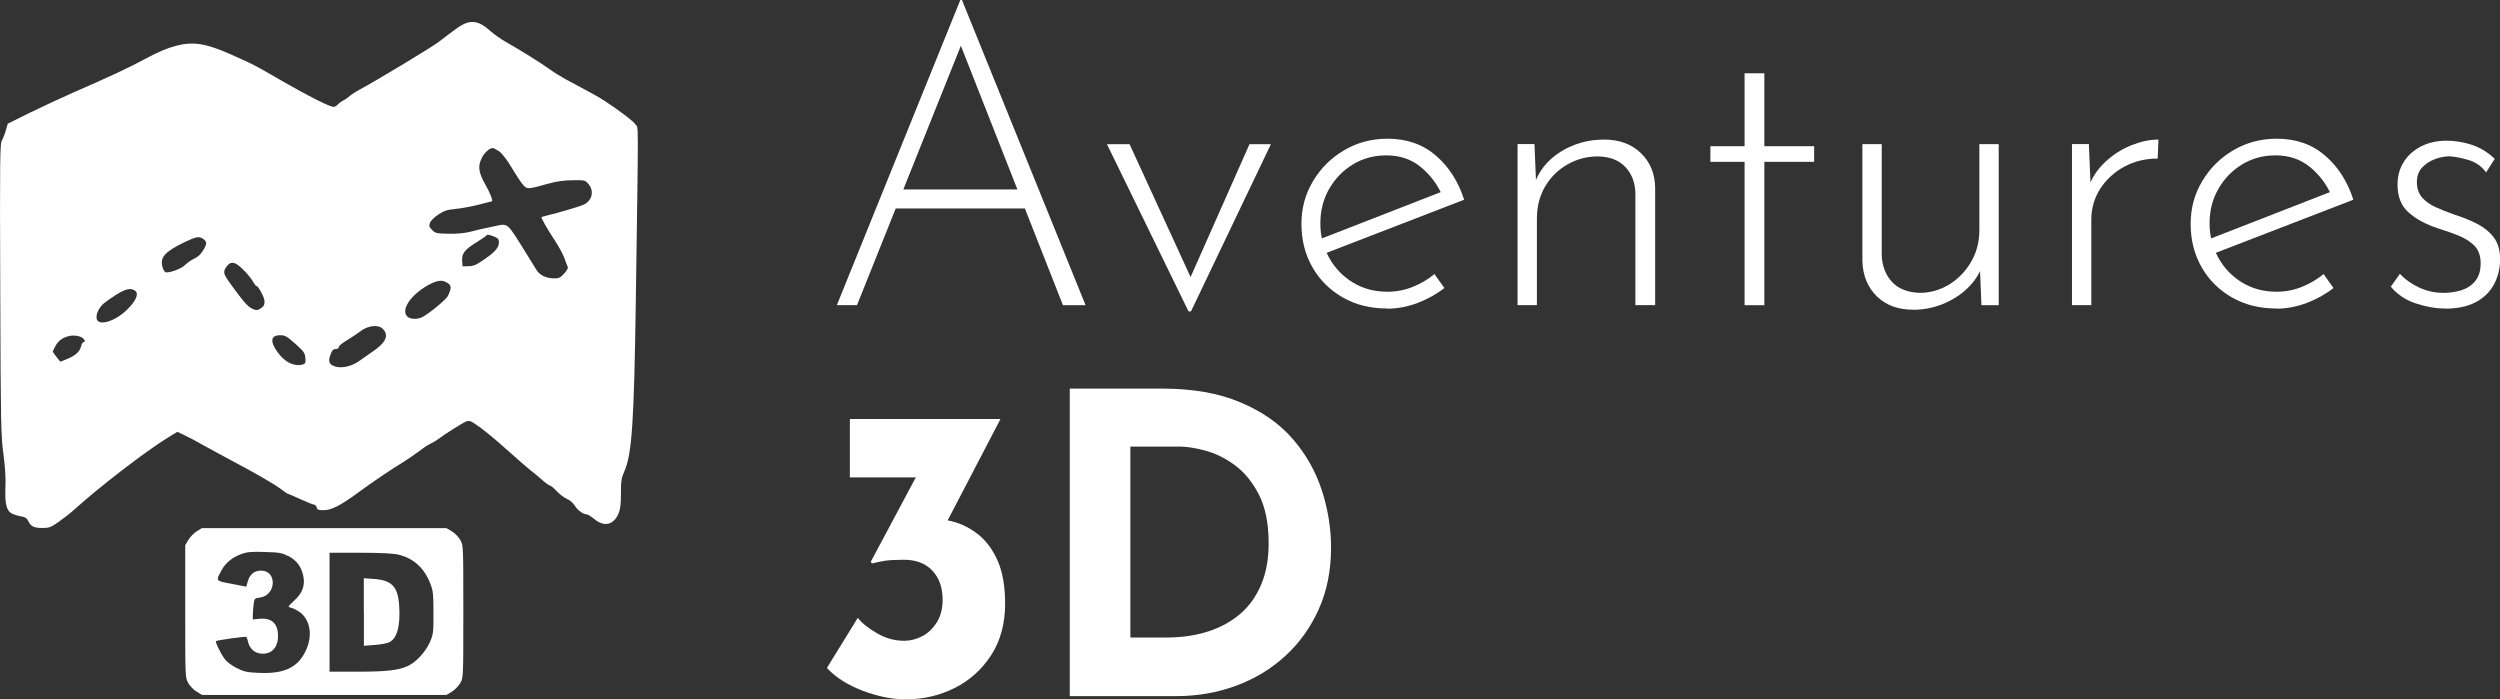 <?xml version="1.0" encoding="UTF-8"?>
<svg id="Calque_2" data-name="Calque 2" xmlns="http://www.w3.org/2000/svg" viewBox="0 0 289.64 81.01">
  <rect x="0" y="0" width="289.64" height="81.01" fill="#333333" stroke="none"/>
  <g id="svg19">
    <g>
      <g>
        <path d="m96.95,35.36L111.26,0h.19l14.32,35.36h-2.62l-12.45-31.64,1.62-.91-13.03,32.54h-2.34Zm6.92-13.41h15.03l.67,2.2h-16.27l.57-2.2Z" style="fill: #fff; stroke-width: 0px;"/>
        <path d="m137.7,36.08l-9.45-19.37h2.62l7.78,16.94-1.38-.05,7.49-16.89h2.48l-9.26,19.37h-.29Z" style="fill: #fff; stroke-width: 0px;"/>
        <path d="m160.7,35.74c-1.94,0-3.66-.43-5.15-1.29s-2.67-2.03-3.51-3.51c-.84-1.48-1.26-3.14-1.26-4.99s.45-3.47,1.34-4.96c.89-1.5,2.09-2.69,3.6-3.58,1.51-.89,3.19-1.34,5.03-1.34,2.23,0,4.1.65,5.61,1.96,1.51,1.3,2.6,3.01,3.27,5.11l-16.32,6.3-.67-1.62,14.94-5.82-.48.67c-.54-1.27-1.36-2.37-2.46-3.29-1.1-.92-2.44-1.38-4.03-1.38-1.43,0-2.72.35-3.87,1.05-1.15.7-2.06,1.64-2.74,2.82-.68,1.18-1.03,2.51-1.03,4.01,0,1.4.33,2.7.98,3.91.65,1.21,1.57,2.18,2.74,2.91,1.18.73,2.53,1.1,4.06,1.1,1.02,0,2-.19,2.94-.57.94-.38,1.77-.87,2.5-1.48l1.15,1.62c-.89.7-1.92,1.27-3.08,1.72-1.16.44-2.35.67-3.55.67Z" style="fill: #fff; stroke-width: 0px;"/>
        <path d="m177.78,16.7l.24,5.87-.29-1.15c.54-1.62,1.57-2.9,3.08-3.84,1.51-.94,3.19-1.41,5.03-1.41,1.75,0,3.17.52,4.25,1.55,1.08,1.03,1.64,2.38,1.67,4.03v13.6h-2.29v-12.98c-.03-1.21-.41-2.21-1.15-3.01-.73-.79-1.8-1.21-3.2-1.24-1.24,0-2.4.3-3.48.91-1.08.6-1.95,1.45-2.6,2.53-.65,1.08-.98,2.34-.98,3.77v10.02h-2.24v-18.66h1.96Z" style="fill: #fff; stroke-width: 0px;"/>
        <path d="m202.12,8.49h2.29v8.45h5.77v1.81h-5.77v16.61h-2.29v-16.61h-3.96v-1.81h3.96v-8.45Z" style="fill: #fff; stroke-width: 0px;"/>
        <path d="m221.64,35.88c-1.75,0-3.15-.52-4.2-1.55-1.05-1.03-1.61-2.38-1.67-4.03v-13.6h2.24v12.93c.06,1.21.45,2.21,1.17,3.01.72.8,1.79,1.23,3.22,1.29,1.21,0,2.34-.32,3.39-.95,1.05-.64,1.9-1.5,2.55-2.6.65-1.1.98-2.35.98-3.75v-9.93h2.24v18.66h-2l-.24-5.87.33,1.29c-.32.95-.88,1.82-1.69,2.6-.81.78-1.77,1.39-2.86,1.84-1.1.44-2.25.67-3.46.67Z" style="fill: #fff; stroke-width: 0px;"/>
        <path d="m242.01,16.7l.24,5.73-.29-.72c.41-1.15,1.07-2.13,1.96-2.96.89-.83,1.88-1.46,2.98-1.91,1.1-.44,2.15-.67,3.17-.67l-.09,2.2c-1.43,0-2.73.32-3.89.95-1.16.64-2.08,1.49-2.77,2.55-.68,1.07-1.03,2.27-1.03,3.6v9.88h-2.24v-18.66h1.96Z" style="fill: #fff; stroke-width: 0px;"/>
        <path d="m263.72,35.74c-1.94,0-3.66-.43-5.15-1.29-1.5-.86-2.67-2.03-3.51-3.51-.84-1.48-1.26-3.14-1.26-4.99s.45-3.47,1.34-4.96c.89-1.5,2.09-2.69,3.6-3.58,1.51-.89,3.19-1.34,5.03-1.34,2.23,0,4.1.65,5.61,1.96,1.51,1.3,2.6,3.01,3.27,5.11l-16.32,6.3-.67-1.62,14.94-5.82-.48.67c-.54-1.27-1.36-2.37-2.46-3.29-1.1-.92-2.44-1.38-4.03-1.38-1.43,0-2.72.35-3.87,1.05-1.15.7-2.06,1.64-2.74,2.82-.68,1.18-1.03,2.51-1.03,4.01,0,1.4.33,2.7.98,3.91.65,1.21,1.57,2.18,2.74,2.91,1.18.73,2.53,1.1,4.06,1.1,1.02,0,2-.19,2.93-.57.94-.38,1.77-.87,2.5-1.48l1.15,1.62c-.89.7-1.92,1.27-3.08,1.72-1.16.44-2.35.67-3.55.67Z" style="fill: #fff; stroke-width: 0px;"/>
        <path d="m283.24,35.74c-1.08,0-2.21-.2-3.39-.6-1.18-.4-2.13-1.04-2.86-1.93l1.05-1.48c.64.67,1.39,1.2,2.27,1.6.88.4,1.81.6,2.79.6.73,0,1.42-.1,2.08-.31.65-.21,1.19-.56,1.6-1.07.41-.51.62-1.19.62-2.05s-.25-1.57-.74-2.05c-.49-.48-1.11-.87-1.86-1.17-.75-.3-1.54-.58-2.36-.83-1.37-.45-2.49-1.05-3.36-1.81-.88-.76-1.31-1.84-1.31-3.24,0-1.02.25-1.91.74-2.67.49-.76,1.17-1.36,2.03-1.79s1.83-.64,2.91-.64c.99,0,1.96.16,2.93.48.97.32,1.85.86,2.65,1.62l-1,1.57c-.51-.7-1.19-1.18-2.03-1.43-.84-.25-1.58-.4-2.22-.43-.54,0-1.11.11-1.69.33-.59.22-1.08.55-1.48.98-.4.43-.6.99-.6,1.69s.21,1.33.62,1.79c.41.46.95.83,1.6,1.12.65.29,1.33.56,2.03.81.92.29,1.79.63,2.6,1.03.81.4,1.48.92,2,1.57.53.65.79,1.52.79,2.6s-.24,2.06-.72,2.94c-.48.88-1.19,1.56-2.12,2.05-.94.49-2.12.74-3.56.74Z" style="fill: #fff; stroke-width: 0px;"/>
      </g>
      <g>
        <path d="m115.91,48.55l-7.26,13.93-3.82-2.08c.32-.13.67-.23,1.04-.29.37-.06.72-.1,1.04-.1,1.13-.03,2.26.1,3.39.39s2.15.81,3.07,1.55c.92.74,1.66,1.76,2.23,3.05.56,1.29.85,2.94.85,4.93,0,2.32-.54,4.31-1.62,5.98-1.08,1.66-2.49,2.93-4.23,3.8-1.74.87-3.63,1.31-5.66,1.31-1.58,0-3.24-.33-4.98-.99-1.74-.66-3.13-1.54-4.16-2.64l3.58-5.81c.48.61,1.23,1.21,2.23,1.79,1,.58,2.05.87,3.15.87.71,0,1.4-.18,2.08-.53.68-.35,1.24-.89,1.69-1.6.45-.71.68-1.58.68-2.61,0-1.42-.4-2.55-1.19-3.39-.79-.84-1.9-1.26-3.31-1.26-.97,0-1.7.04-2.2.12-.5.08-.99.19-1.48.31l-.15-.19,5.66-10.6,2.03.82h-10.11v-6.77h17.47Z" style="fill: #fff; stroke-width: 0px;"/>
        <path d="m123.94,80.63v-35.61h10.64c3.58,0,6.63.53,9.14,1.6,2.52,1.06,4.54,2.48,6.07,4.26,1.53,1.77,2.65,3.76,3.36,5.95.71,2.19,1.06,4.4,1.06,6.63,0,2.65-.48,5.02-1.43,7.14-.95,2.11-2.25,3.92-3.9,5.42-1.64,1.5-3.55,2.65-5.71,3.44-2.16.79-4.45,1.19-6.87,1.19h-12.39Zm7.02-6.77h4.16c1.77,0,3.39-.23,4.84-.7,1.45-.47,2.7-1.15,3.75-2.06,1.05-.9,1.85-2.04,2.42-3.41s.85-2.94.85-4.72c0-2.32-.38-4.22-1.14-5.69-.76-1.47-1.69-2.6-2.81-3.41-1.11-.81-2.25-1.36-3.41-1.67-1.16-.31-2.15-.46-2.95-.46h-5.71v22.11Z" style="fill: #fff; stroke-width: 0px;"/>
      </g>
      <g>
        <path d="m52.87,3.32c-.55.41-1.47,1.08-2.01,1.51-.89.67-6.99,4.36-9.16,5.53-.46.25-.98.59-1.15.74s-.52.41-.78.54c-.26.14-.55.36-.66.49-.12.14-.32.25-.48.25-.43,0-2.91-1.25-5.83-2.93-3.27-1.89-3.13-1.81-4.83-2.6-2.38-1.09-3.67-1.57-4.85-1.74-1.69-.25-3.57.24-6.12,1.62-1.99,1.08-4.37,2.19-8.51,3.99-1.35.59-3.6,1.65-5.03,2.34l-2.56,1.27-.23.79c-.12.44-.34.97-.46,1.17C0,16.63-.03,18.49.03,33.5c.05,15.76.08,16.97.37,19.12.2,1.52.28,2.8.23,3.8-.08,1.96.12,2.79.78,3.09.28.13.75.27,1.06.32.44.06.64.21.81.55.31.62.66.79,1.67.79.75,0,.95-.08,1.89-.74.57-.4,1.4-1.05,1.81-1.43,2.91-2.63,8.19-6.69,10.78-8.29l1.12-.68.8.38c.44.21,1.56.79,2.48,1.32.94.51,3.04,1.66,4.71,2.55,1.66.9,3.39,1.92,3.87,2.28.46.36.89.65.95.65.05,0,.71.29,1.46.63s1.46.63,1.58.63c.11,0,.25.14.29.32.06.27.2.32.83.32.84,0,1.93-.55,3.76-1.89,1.79-1.32,4.37-3.06,5.4-3.66.51-.32,1.32-.87,1.79-1.22.46-.36,1.07-.78,1.37-.92.29-.13.71-.38.92-.54.66-.51,2.88-1.92,3.27-2.06.26-.11.49-.06.89.21.94.6,2.16,1.6,4.13,3.36,1.06.95,2.15,1.9,2.41,2.09.28.21.86.68,1.3,1.08.43.38.87.7.97.7s.44.29.77.65c.34.35.87.76,1.18.89.34.14.71.46.91.78.31.52.98,1.01,1.4,1.01.11,0,.51.25.87.55,1.14.93,2.21.7,2.79-.62.21-.51.29-1.03.29-2.33,0-1.47.05-1.81.4-2.6.87-1.95,1.12-5.7,1.32-19.57.32-22.17.32-20.07-.03-20.6-.28-.4-1.67-1.47-3.57-2.73-.61-.41-2.15-1.25-4.49-2.49-.58-.32-1.41-.82-1.84-1.14-.84-.63-3.57-2.33-5.12-3.2-.55-.3-1.32-.86-1.72-1.2-1.5-1.38-2.48-1.46-3.99-.36Zm4.95,14.2c.35.25.91.98,1.49,1.95.51.86,1.1,1.74,1.32,1.98.46.49.52.49,2.85-.16,1.03-.29,1.87-.4,2.88-.41,1.4-.02,1.44,0,1.81.43.74.87.41,2.04-.69,2.46-.54.22-3.14.98-4,1.17-.38.1-.72.19-.74.21-.08.08.66,1.38,1.6,2.8.44.68.92,1.57,1.06,1.98s.31.86.37.98c.08.14-.08.43-.41.79-.48.51-.63.57-1.26.55-.87-.03-1.6-.4-1.95-.98-.14-.24-.63-1.03-1.09-1.77-2.44-3.9-2.1-3.63-3.91-3.26-.78.16-1.93.41-2.56.59-.8.19-1.61.27-2.64.25-1.38-.03-1.53-.06-1.89-.44-.34-.35-.37-.46-.25-.82.09-.24.52-.67.98-.97.67-.44,1.01-.55,2.02-.65.67-.06,1.87-.29,2.67-.49.78-.21,1.46-.38,1.5-.38.18,0-.17-.93-.75-1.95-.78-1.39-.89-2.08-.43-3.04.31-.65.87-1.16,1.3-1.19.09,0,.41.17.71.38Zm-.63,9.86c.51.21.61.33.61.7,0,.6-.44,1.12-1.73,2-.89.62-1.24.76-1.79.76l-.69.02-.05-.65c-.06-.84.31-1.3,1.67-2.14.58-.36,1.1-.71,1.15-.79q.11-.19.83.11Zm-33.62.32c.43.32.43.55-.06,1.35-.25.41-.61.74-1.03.93-.37.17-.81.49-1.03.71-.34.38-1.56.87-2.16.87-.18,0-.34-.21-.46-.6-.32-1.14.23-1.77,2.5-2.88,1.43-.68,1.75-.74,2.24-.38Zm4.71,3.64c.48.49.95,1.09,1.07,1.35.14.25.31.46.38.46.21,0,.92,1.33.92,1.76,0,.46-.12.63-.58.9-.29.16-.43.16-.87-.06-.51-.24-.97-.76-2.45-2.8-.87-1.2-.94-1.43-.54-2.01.52-.76,1.06-.65,2.07.41Zm23.56,1.44c.48.29.48.6.05,1.51-.21.41-2.07,1.96-2.91,2.42-.58.32-1.43.3-1.78-.03-.87-.81.58-2.8,2.84-3.87.8-.36,1.24-.38,1.81-.03Zm-36.17.92c.44.35.09,1.16-.94,2.17-1.33,1.32-3.22,1.92-3.51,1.14-.18-.52.25-1.46.92-1.95,2.04-1.51,2.91-1.85,3.53-1.36Zm28.36,4.18c.2.08.46.33.57.55.35.68-.08,1.38-1.38,2.27-.6.43-1.37.95-1.7,1.19-.8.55-1.89.79-2.62.59-.77-.22-.92-.57-.61-1.39.18-.51.32-.65.61-.65.2,0,.35-.1.35-.24,0-.13.43-.48.97-.79.52-.33,1.18-.76,1.47-.98.74-.59,1.69-.81,2.35-.54Zm-34.71,1.14c.43.16.69.62.34.62-.08,0-.18.19-.25.43-.15.65-.61,1.09-1.56,1.49l-.86.35-.43-.54c-.25-.3-.44-.59-.44-.65s.15-.36.34-.7c.54-.95,1.78-1.39,2.87-1Zm24.91.82c1,.9,1.1,1.06,1.15,1.65.05.55,0,.65-.31.74-.98.27-2.04-.24-2.9-1.41-.91-1.25-.81-1.98.26-1.98.61,0,.78.1,1.79,1Z" style="fill: #fff; stroke-width: 0px;"/>
        <path d="m22.78,61.56c-.32.21-.75.65-.95.98l-.37.62v7.67c0,7.64,0,7.65.34,8.29.2.35.63.81.98,1.01l.63.38h28.32l.63-.38c.35-.21.78-.67.98-1.01.34-.63.34-.65.34-8.27s0-7.64-.34-8.27c-.2-.35-.63-.81-.98-1.01l-.63-.38h-28.35l-.6.38Zm10.6,2.84c.98.52,1.52,1.22,1.75,2.3.25,1.08-.08,2.01-1.03,2.87-.37.33-.67.65-.67.7s.18.13.43.19c.23.05.64.29.92.49,1.2.95,1.46,2.76.63,4.47-.92,1.92-2.48,2.66-5.35,2.54-1.49-.06-1.76-.13-2.65-.57-.57-.29-1.17-.74-1.38-1.05-.46-.62-1.12-1.95-1.01-2.06s3.41-.57,3.51-.49c.06.05.15.29.2.54.15.73.72,1.3,1.41,1.38,1.26.17,2.07-.62,2.07-2.04s-.74-2.12-2.15-1.98l-.77.08v-.51c0-.29.05-.84.09-1.22.09-.71.11-.73.74-.81,1.9-.27,2.01-3.12.12-3.12-.77,0-1.3.43-1.53,1.24l-.18.62-1.69-.33c-1.9-.35-1.87-.3-1.14-1.63.46-.82,1.23-1.44,2.25-1.82.66-.24,1.15-.29,2.72-.24,1.72.05,1.99.1,2.72.48Zm12.79-.14c1.76.43,2.98,1.54,3.7,3.39.31.81.35,1.19.35,3.36,0,2.36-.02,2.49-.43,3.42-.52,1.14-1.6,2.3-2.56,2.74-1.09.49-2.45.65-5.86.65h-3.19v-13.78h3.57c2.41,0,3.83.08,4.42.22Z" style="fill: #fff; stroke-width: 0px;"/>
        <path d="m42.16,70.91v3.91l1.27-.1c.69-.06,1.43-.19,1.64-.3.94-.44,1.33-1.89,1.18-4.21-.14-2.27-.84-2.99-2.98-3.14l-1.12-.08v3.91Z" style="fill: #fff; stroke-width: 0px;"/>
      </g>
    </g>
  </g>
</svg>